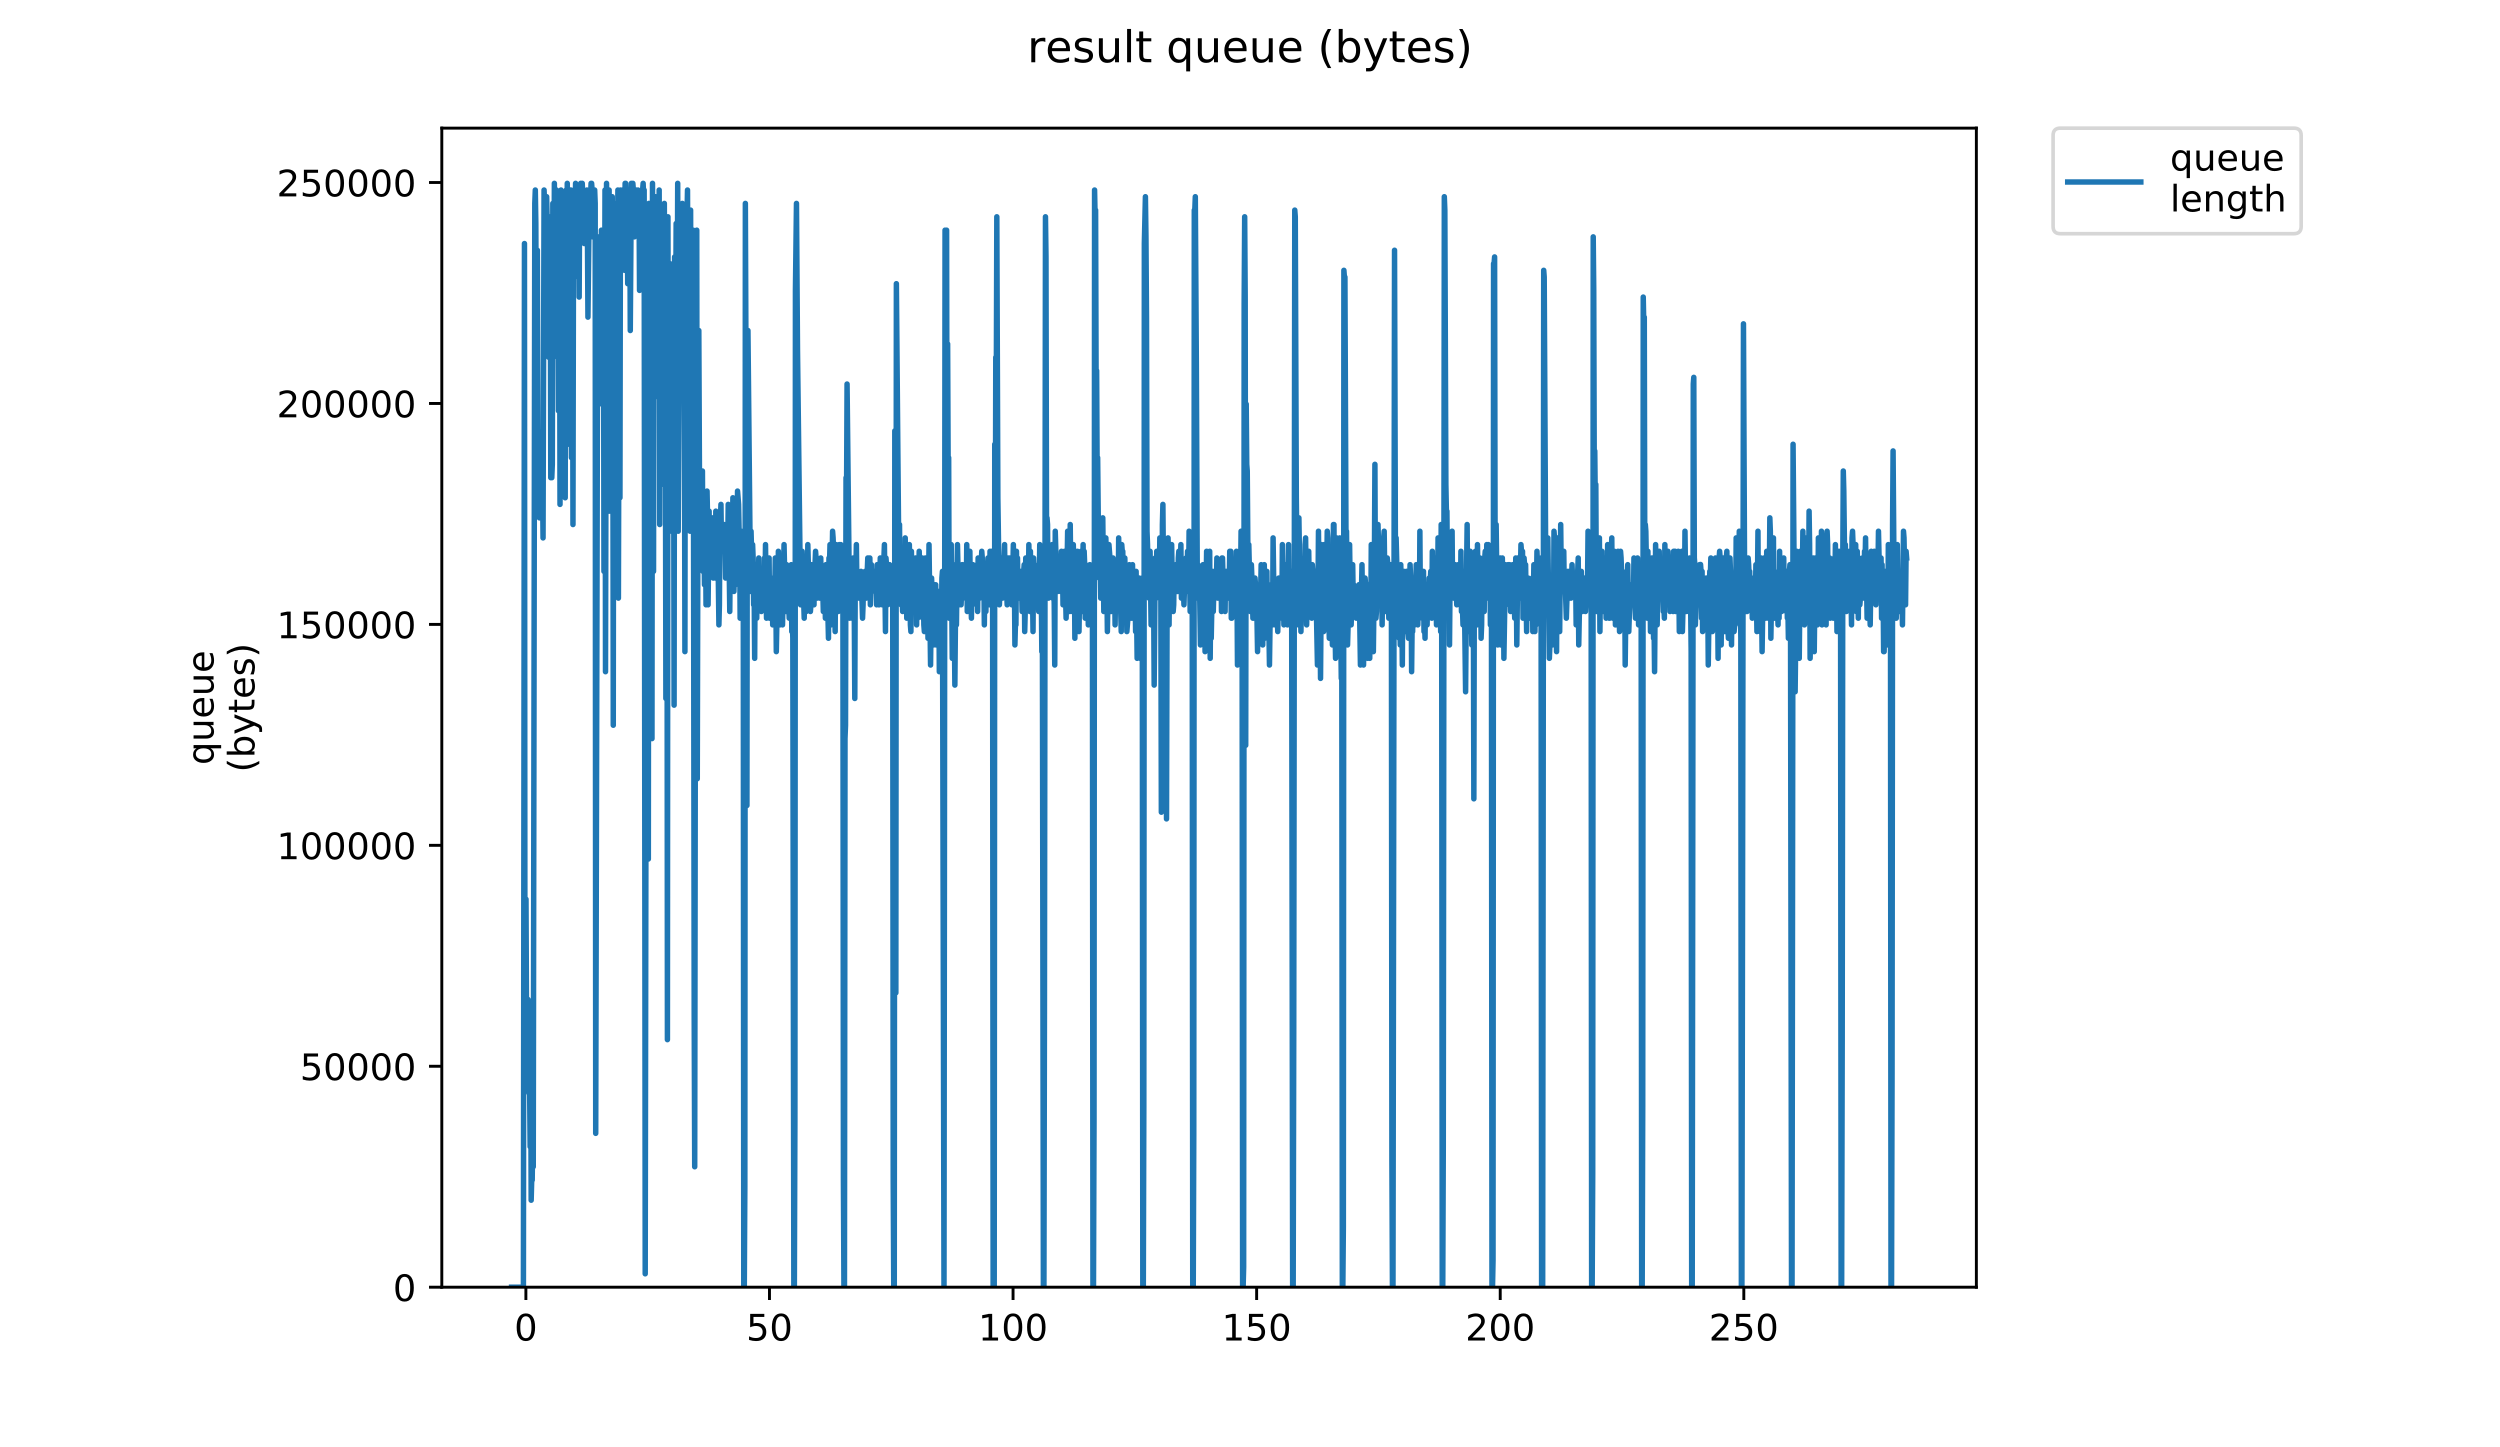 <?xml version="1.0" encoding="utf-8" standalone="no"?>
<!DOCTYPE svg PUBLIC "-//W3C//DTD SVG 1.1//EN"
  "http://www.w3.org/Graphics/SVG/1.1/DTD/svg11.dtd">
<!-- Created with matplotlib (https://matplotlib.org/) -->
<svg height="396pt" version="1.1" viewBox="0 0 684 396" width="684pt" xmlns="http://www.w3.org/2000/svg" xmlns:xlink="http://www.w3.org/1999/xlink">
 <defs>
  <style type="text/css">
*{stroke-linecap:butt;stroke-linejoin:round;}
  </style>
 </defs>
 <g id="figure_1">
  <g id="patch_1">
   <path d="M 0 396 
L 684 396 
L 684 0 
L 0 0 
z
" style="fill:#ffffff;"/>
  </g>
  <g id="axes_1">
   <g id="patch_2">
    <path d="M 120.879 352.174 
L 540.734 352.174 
L 540.734 35.062 
L 120.879 35.062 
z
" style="fill:#ffffff;"/>
   </g>
   <g id="matplotlib.axis_1">
    <g id="xtick_1">
     <g id="line2d_1">
      <defs>
       <path d="M 0 0 
L 0 3.5 
" id="m44573cfaf6" style="stroke:#000000;stroke-width:0.8;"/>
      </defs>
      <g>
       <use style="stroke:#000000;stroke-width:0.8;" x="143.882" xlink:href="#m44573cfaf6" y="352.174"/>
      </g>
     </g>
     <g id="text_1">
      <!-- 0 -->
      <defs>
       <path d="M 31.781 66.406 
Q 24.172 66.406 20.328 58.906 
Q 16.5 51.422 16.5 36.375 
Q 16.5 21.391 20.328 13.891 
Q 24.172 6.391 31.781 6.391 
Q 39.453 6.391 43.281 13.891 
Q 47.125 21.391 47.125 36.375 
Q 47.125 51.422 43.281 58.906 
Q 39.453 66.406 31.781 66.406 
z
M 31.781 74.219 
Q 44.047 74.219 50.516 64.516 
Q 56.984 54.828 56.984 36.375 
Q 56.984 17.969 50.516 8.266 
Q 44.047 -1.422 31.781 -1.422 
Q 19.531 -1.422 13.062 8.266 
Q 6.594 17.969 6.594 36.375 
Q 6.594 54.828 13.062 64.516 
Q 19.531 74.219 31.781 74.219 
z
" id="DejaVuSans-48"/>
      </defs>
      <g transform="translate(140.701 366.773)scale(0.1 -0.1)">
       <use xlink:href="#DejaVuSans-48"/>
      </g>
     </g>
    </g>
    <g id="xtick_2">
     <g id="line2d_2">
      <g>
       <use style="stroke:#000000;stroke-width:0.8;" x="210.527" xlink:href="#m44573cfaf6" y="352.174"/>
      </g>
     </g>
     <g id="text_2">
      <!-- 50 -->
      <defs>
       <path d="M 10.797 72.906 
L 49.516 72.906 
L 49.516 64.594 
L 19.828 64.594 
L 19.828 46.734 
Q 21.969 47.469 24.109 47.828 
Q 26.266 48.188 28.422 48.188 
Q 40.625 48.188 47.75 41.5 
Q 54.891 34.812 54.891 23.391 
Q 54.891 11.625 47.562 5.094 
Q 40.234 -1.422 26.906 -1.422 
Q 22.312 -1.422 17.547 -0.641 
Q 12.797 0.141 7.719 1.703 
L 7.719 11.625 
Q 12.109 9.234 16.797 8.062 
Q 21.484 6.891 26.703 6.891 
Q 35.156 6.891 40.078 11.328 
Q 45.016 15.766 45.016 23.391 
Q 45.016 31 40.078 35.438 
Q 35.156 39.891 26.703 39.891 
Q 22.75 39.891 18.812 39.016 
Q 14.891 38.141 10.797 36.281 
z
" id="DejaVuSans-53"/>
      </defs>
      <g transform="translate(204.165 366.773)scale(0.1 -0.1)">
       <use xlink:href="#DejaVuSans-53"/>
       <use x="63.623" xlink:href="#DejaVuSans-48"/>
      </g>
     </g>
    </g>
    <g id="xtick_3">
     <g id="line2d_3">
      <g>
       <use style="stroke:#000000;stroke-width:0.8;" x="277.172" xlink:href="#m44573cfaf6" y="352.174"/>
      </g>
     </g>
     <g id="text_3">
      <!-- 100 -->
      <defs>
       <path d="M 12.406 8.297 
L 28.516 8.297 
L 28.516 63.922 
L 10.984 60.406 
L 10.984 69.391 
L 28.422 72.906 
L 38.281 72.906 
L 38.281 8.297 
L 54.391 8.297 
L 54.391 0 
L 12.406 0 
z
" id="DejaVuSans-49"/>
      </defs>
      <g transform="translate(267.629 366.773)scale(0.1 -0.1)">
       <use xlink:href="#DejaVuSans-49"/>
       <use x="63.623" xlink:href="#DejaVuSans-48"/>
       <use x="127.246" xlink:href="#DejaVuSans-48"/>
      </g>
     </g>
    </g>
    <g id="xtick_4">
     <g id="line2d_4">
      <g>
       <use style="stroke:#000000;stroke-width:0.8;" x="343.817" xlink:href="#m44573cfaf6" y="352.174"/>
      </g>
     </g>
     <g id="text_4">
      <!-- 150 -->
      <g transform="translate(334.274 366.773)scale(0.1 -0.1)">
       <use xlink:href="#DejaVuSans-49"/>
       <use x="63.623" xlink:href="#DejaVuSans-53"/>
       <use x="127.246" xlink:href="#DejaVuSans-48"/>
      </g>
     </g>
    </g>
    <g id="xtick_5">
     <g id="line2d_5">
      <g>
       <use style="stroke:#000000;stroke-width:0.8;" x="410.462" xlink:href="#m44573cfaf6" y="352.174"/>
      </g>
     </g>
     <g id="text_5">
      <!-- 200 -->
      <defs>
       <path d="M 19.188 8.297 
L 53.609 8.297 
L 53.609 0 
L 7.328 0 
L 7.328 8.297 
Q 12.938 14.109 22.625 23.891 
Q 32.328 33.688 34.812 36.531 
Q 39.547 41.844 41.422 45.531 
Q 43.312 49.219 43.312 52.781 
Q 43.312 58.594 39.234 62.25 
Q 35.156 65.922 28.609 65.922 
Q 23.969 65.922 18.812 64.312 
Q 13.672 62.703 7.812 59.422 
L 7.812 69.391 
Q 13.766 71.781 18.938 73 
Q 24.125 74.219 28.422 74.219 
Q 39.75 74.219 46.484 68.547 
Q 53.219 62.891 53.219 53.422 
Q 53.219 48.922 51.531 44.891 
Q 49.859 40.875 45.406 35.406 
Q 44.188 33.984 37.641 27.219 
Q 31.109 20.453 19.188 8.297 
z
" id="DejaVuSans-50"/>
      </defs>
      <g transform="translate(400.919 366.773)scale(0.1 -0.1)">
       <use xlink:href="#DejaVuSans-50"/>
       <use x="63.623" xlink:href="#DejaVuSans-48"/>
       <use x="127.246" xlink:href="#DejaVuSans-48"/>
      </g>
     </g>
    </g>
    <g id="xtick_6">
     <g id="line2d_6">
      <g>
       <use style="stroke:#000000;stroke-width:0.8;" x="477.107" xlink:href="#m44573cfaf6" y="352.174"/>
      </g>
     </g>
     <g id="text_6">
      <!-- 250 -->
      <g transform="translate(467.563 366.773)scale(0.1 -0.1)">
       <use xlink:href="#DejaVuSans-50"/>
       <use x="63.623" xlink:href="#DejaVuSans-53"/>
       <use x="127.246" xlink:href="#DejaVuSans-48"/>
      </g>
     </g>
    </g>
   </g>
   <g id="matplotlib.axis_2">
    <g id="ytick_1">
     <g id="line2d_7">
      <defs>
       <path d="M 0 0 
L -3.5 0 
" id="mb1c705dd31" style="stroke:#000000;stroke-width:0.8;"/>
      </defs>
      <g>
       <use style="stroke:#000000;stroke-width:0.8;" x="120.879" xlink:href="#mb1c705dd31" y="352.174"/>
      </g>
     </g>
     <g id="text_7">
      <!-- 0 -->
      <g transform="translate(107.516 355.973)scale(0.1 -0.1)">
       <use xlink:href="#DejaVuSans-48"/>
      </g>
     </g>
    </g>
    <g id="ytick_2">
     <g id="line2d_8">
      <g>
       <use style="stroke:#000000;stroke-width:0.8;" x="120.879" xlink:href="#mb1c705dd31" y="291.726"/>
      </g>
     </g>
     <g id="text_8">
      <!-- 50000 -->
      <g transform="translate(82.066 295.525)scale(0.1 -0.1)">
       <use xlink:href="#DejaVuSans-53"/>
       <use x="63.623" xlink:href="#DejaVuSans-48"/>
       <use x="127.246" xlink:href="#DejaVuSans-48"/>
       <use x="190.869" xlink:href="#DejaVuSans-48"/>
       <use x="254.492" xlink:href="#DejaVuSans-48"/>
      </g>
     </g>
    </g>
    <g id="ytick_3">
     <g id="line2d_9">
      <g>
       <use style="stroke:#000000;stroke-width:0.8;" x="120.879" xlink:href="#mb1c705dd31" y="231.278"/>
      </g>
     </g>
     <g id="text_9">
      <!-- 100000 -->
      <g transform="translate(75.704 235.077)scale(0.1 -0.1)">
       <use xlink:href="#DejaVuSans-49"/>
       <use x="63.623" xlink:href="#DejaVuSans-48"/>
       <use x="127.246" xlink:href="#DejaVuSans-48"/>
       <use x="190.869" xlink:href="#DejaVuSans-48"/>
       <use x="254.492" xlink:href="#DejaVuSans-48"/>
       <use x="318.115" xlink:href="#DejaVuSans-48"/>
      </g>
     </g>
    </g>
    <g id="ytick_4">
     <g id="line2d_10">
      <g>
       <use style="stroke:#000000;stroke-width:0.8;" x="120.879" xlink:href="#mb1c705dd31" y="170.83"/>
      </g>
     </g>
     <g id="text_10">
      <!-- 150000 -->
      <g transform="translate(75.704 174.629)scale(0.1 -0.1)">
       <use xlink:href="#DejaVuSans-49"/>
       <use x="63.623" xlink:href="#DejaVuSans-53"/>
       <use x="127.246" xlink:href="#DejaVuSans-48"/>
       <use x="190.869" xlink:href="#DejaVuSans-48"/>
       <use x="254.492" xlink:href="#DejaVuSans-48"/>
       <use x="318.115" xlink:href="#DejaVuSans-48"/>
      </g>
     </g>
    </g>
    <g id="ytick_5">
     <g id="line2d_11">
      <g>
       <use style="stroke:#000000;stroke-width:0.8;" x="120.879" xlink:href="#mb1c705dd31" y="110.382"/>
      </g>
     </g>
     <g id="text_11">
      <!-- 200000 -->
      <g transform="translate(75.704 114.181)scale(0.1 -0.1)">
       <use xlink:href="#DejaVuSans-50"/>
       <use x="63.623" xlink:href="#DejaVuSans-48"/>
       <use x="127.246" xlink:href="#DejaVuSans-48"/>
       <use x="190.869" xlink:href="#DejaVuSans-48"/>
       <use x="254.492" xlink:href="#DejaVuSans-48"/>
       <use x="318.115" xlink:href="#DejaVuSans-48"/>
      </g>
     </g>
    </g>
    <g id="ytick_6">
     <g id="line2d_12">
      <g>
       <use style="stroke:#000000;stroke-width:0.8;" x="120.879" xlink:href="#mb1c705dd31" y="49.933"/>
      </g>
     </g>
     <g id="text_12">
      <!-- 250000 -->
      <g transform="translate(75.704 53.733)scale(0.1 -0.1)">
       <use xlink:href="#DejaVuSans-50"/>
       <use x="63.623" xlink:href="#DejaVuSans-53"/>
       <use x="127.246" xlink:href="#DejaVuSans-48"/>
       <use x="190.869" xlink:href="#DejaVuSans-48"/>
       <use x="254.492" xlink:href="#DejaVuSans-48"/>
       <use x="318.115" xlink:href="#DejaVuSans-48"/>
      </g>
     </g>
    </g>
    <g id="text_13">
     <!-- queue -->
     <defs>
      <path d="M 14.797 27.297 
Q 14.797 17.391 18.875 11.75 
Q 22.953 6.109 30.078 6.109 
Q 37.203 6.109 41.297 11.75 
Q 45.406 17.391 45.406 27.297 
Q 45.406 37.203 41.297 42.844 
Q 37.203 48.484 30.078 48.484 
Q 22.953 48.484 18.875 42.844 
Q 14.797 37.203 14.797 27.297 
z
M 45.406 8.203 
Q 42.578 3.328 38.25 0.953 
Q 33.938 -1.422 27.875 -1.422 
Q 17.969 -1.422 11.734 6.484 
Q 5.516 14.406 5.516 27.297 
Q 5.516 40.188 11.734 48.094 
Q 17.969 56 27.875 56 
Q 33.938 56 38.25 53.625 
Q 42.578 51.266 45.406 46.391 
L 45.406 54.688 
L 54.391 54.688 
L 54.391 -20.797 
L 45.406 -20.797 
z
" id="DejaVuSans-113"/>
      <path d="M 8.5 21.578 
L 8.5 54.688 
L 17.484 54.688 
L 17.484 21.922 
Q 17.484 14.156 20.5 10.266 
Q 23.531 6.391 29.594 6.391 
Q 36.859 6.391 41.078 11.031 
Q 45.312 15.672 45.312 23.688 
L 45.312 54.688 
L 54.297 54.688 
L 54.297 0 
L 45.312 0 
L 45.312 8.406 
Q 42.047 3.422 37.719 1 
Q 33.406 -1.422 27.688 -1.422 
Q 18.266 -1.422 13.375 4.438 
Q 8.5 10.297 8.5 21.578 
z
M 31.109 56 
z
" id="DejaVuSans-117"/>
      <path d="M 56.203 29.594 
L 56.203 25.203 
L 14.891 25.203 
Q 15.484 15.922 20.484 11.062 
Q 25.484 6.203 34.422 6.203 
Q 39.594 6.203 44.453 7.469 
Q 49.312 8.734 54.109 11.281 
L 54.109 2.781 
Q 49.266 0.734 44.188 -0.344 
Q 39.109 -1.422 33.891 -1.422 
Q 20.797 -1.422 13.156 6.188 
Q 5.516 13.812 5.516 26.812 
Q 5.516 40.234 12.766 48.109 
Q 20.016 56 32.328 56 
Q 43.359 56 49.781 48.891 
Q 56.203 41.797 56.203 29.594 
z
M 47.219 32.234 
Q 47.125 39.594 43.094 43.984 
Q 39.062 48.391 32.422 48.391 
Q 24.906 48.391 20.391 44.141 
Q 15.875 39.891 15.188 32.172 
z
" id="DejaVuSans-101"/>
     </defs>
     <g transform="translate(58.426 209.283)rotate(-90)scale(0.1 -0.1)">
      <use xlink:href="#DejaVuSans-113"/>
      <use x="63.477" xlink:href="#DejaVuSans-117"/>
      <use x="126.855" xlink:href="#DejaVuSans-101"/>
      <use x="188.379" xlink:href="#DejaVuSans-117"/>
      <use x="251.758" xlink:href="#DejaVuSans-101"/>
     </g>
     <!-- (bytes) -->
     <defs>
      <path d="M 31 75.875 
Q 24.469 64.656 21.281 53.656 
Q 18.109 42.672 18.109 31.391 
Q 18.109 20.125 21.312 9.062 
Q 24.516 -2 31 -13.188 
L 23.188 -13.188 
Q 15.875 -1.703 12.234 9.375 
Q 8.594 20.453 8.594 31.391 
Q 8.594 42.281 12.203 53.312 
Q 15.828 64.359 23.188 75.875 
z
" id="DejaVuSans-40"/>
      <path d="M 48.688 27.297 
Q 48.688 37.203 44.609 42.844 
Q 40.531 48.484 33.406 48.484 
Q 26.266 48.484 22.188 42.844 
Q 18.109 37.203 18.109 27.297 
Q 18.109 17.391 22.188 11.75 
Q 26.266 6.109 33.406 6.109 
Q 40.531 6.109 44.609 11.75 
Q 48.688 17.391 48.688 27.297 
z
M 18.109 46.391 
Q 20.953 51.266 25.266 53.625 
Q 29.594 56 35.594 56 
Q 45.562 56 51.781 48.094 
Q 58.016 40.188 58.016 27.297 
Q 58.016 14.406 51.781 6.484 
Q 45.562 -1.422 35.594 -1.422 
Q 29.594 -1.422 25.266 0.953 
Q 20.953 3.328 18.109 8.203 
L 18.109 0 
L 9.078 0 
L 9.078 75.984 
L 18.109 75.984 
z
" id="DejaVuSans-98"/>
      <path d="M 32.172 -5.078 
Q 28.375 -14.844 24.75 -17.812 
Q 21.141 -20.797 15.094 -20.797 
L 7.906 -20.797 
L 7.906 -13.281 
L 13.188 -13.281 
Q 16.891 -13.281 18.938 -11.516 
Q 21 -9.766 23.484 -3.219 
L 25.094 0.875 
L 2.984 54.688 
L 12.5 54.688 
L 29.594 11.922 
L 46.688 54.688 
L 56.203 54.688 
z
" id="DejaVuSans-121"/>
      <path d="M 18.312 70.219 
L 18.312 54.688 
L 36.812 54.688 
L 36.812 47.703 
L 18.312 47.703 
L 18.312 18.016 
Q 18.312 11.328 20.141 9.422 
Q 21.969 7.516 27.594 7.516 
L 36.812 7.516 
L 36.812 0 
L 27.594 0 
Q 17.188 0 13.234 3.875 
Q 9.281 7.766 9.281 18.016 
L 9.281 47.703 
L 2.688 47.703 
L 2.688 54.688 
L 9.281 54.688 
L 9.281 70.219 
z
" id="DejaVuSans-116"/>
      <path d="M 44.281 53.078 
L 44.281 44.578 
Q 40.484 46.531 36.375 47.5 
Q 32.281 48.484 27.875 48.484 
Q 21.188 48.484 17.844 46.438 
Q 14.5 44.391 14.5 40.281 
Q 14.5 37.156 16.891 35.375 
Q 19.281 33.594 26.516 31.984 
L 29.594 31.297 
Q 39.156 29.25 43.188 25.516 
Q 47.219 21.781 47.219 15.094 
Q 47.219 7.469 41.188 3.016 
Q 35.156 -1.422 24.609 -1.422 
Q 20.219 -1.422 15.453 -0.562 
Q 10.688 0.297 5.422 2 
L 5.422 11.281 
Q 10.406 8.688 15.234 7.391 
Q 20.062 6.109 24.812 6.109 
Q 31.156 6.109 34.562 8.281 
Q 37.984 10.453 37.984 14.406 
Q 37.984 18.062 35.516 20.016 
Q 33.062 21.969 24.703 23.781 
L 21.578 24.516 
Q 13.234 26.266 9.516 29.906 
Q 5.812 33.547 5.812 39.891 
Q 5.812 47.609 11.281 51.797 
Q 16.75 56 26.812 56 
Q 31.781 56 36.172 55.266 
Q 40.578 54.547 44.281 53.078 
z
" id="DejaVuSans-115"/>
      <path d="M 8.016 75.875 
L 15.828 75.875 
Q 23.141 64.359 26.781 53.312 
Q 30.422 42.281 30.422 31.391 
Q 30.422 20.453 26.781 9.375 
Q 23.141 -1.703 15.828 -13.188 
L 8.016 -13.188 
Q 14.5 -2 17.703 9.062 
Q 20.906 20.125 20.906 31.391 
Q 20.906 42.672 17.703 53.656 
Q 14.5 64.656 8.016 75.875 
z
" id="DejaVuSans-41"/>
     </defs>
     <g transform="translate(69.624 211.295)rotate(-90)scale(0.1 -0.1)">
      <use xlink:href="#DejaVuSans-40"/>
      <use x="39.014" xlink:href="#DejaVuSans-98"/>
      <use x="102.49" xlink:href="#DejaVuSans-121"/>
      <use x="161.67" xlink:href="#DejaVuSans-116"/>
      <use x="200.879" xlink:href="#DejaVuSans-101"/>
      <use x="262.402" xlink:href="#DejaVuSans-115"/>
      <use x="314.502" xlink:href="#DejaVuSans-41"/>
     </g>
    </g>
   </g>
   <g id="line2d_13">
    <path clip-path="url(#pbf1f5e7c48)" d="M 139.963 352.174 
L 143.206 352.174 
L 143.491 66.636 
L 143.63 291.772 
L 143.911 246.013 
L 144.051 277.129 
L 144.331 280.79 
L 144.476 273.468 
L 144.759 299.093 
L 144.899 297.263 
L 145.047 313.736 
L 145.188 284.45 
L 145.33 328.379 
L 145.472 322.888 
L 145.612 322.888 
L 145.754 310.083 
L 145.898 319.228 
L 146.318 55.654 
L 146.459 51.993 
L 146.601 61.145 
L 146.743 101.413 
L 146.885 73.958 
L 147.024 68.467 
L 147.166 121.547 
L 147.307 117.887 
L 147.589 141.682 
L 147.731 141.682 
L 147.872 134.36 
L 148.014 139.851 
L 148.154 139.851 
L 148.293 128.869 
L 148.437 132.53 
L 148.577 147.173 
L 148.857 51.993 
L 148.998 55.654 
L 149.138 86.77 
L 149.419 59.315 
L 149.559 53.821 
L 149.985 73.958 
L 150.128 97.753 
L 150.269 59.315 
L 150.409 94.092 
L 150.55 59.315 
L 150.69 130.699 
L 150.83 73.958 
L 150.97 130.699 
L 151.113 127.039 
L 151.255 55.654 
L 151.395 97.753 
L 151.535 86.642 
L 151.675 50.163 
L 151.955 94.092 
L 152.095 51.993 
L 152.236 51.993 
L 152.518 68.467 
L 152.658 66.636 
L 152.798 112.396 
L 152.938 66.636 
L 153.078 57.485 
L 153.218 138.004 
L 153.358 62.976 
L 153.498 51.993 
L 153.639 99.583 
L 153.783 59.315 
L 153.93 64.806 
L 154.215 95.913 
L 154.355 55.654 
L 154.496 64.806 
L 154.637 136.19 
L 154.778 53.821 
L 154.918 51.993 
L 155.06 84.94 
L 155.204 50.163 
L 155.348 121.547 
L 155.492 84.94 
L 155.633 81.279 
L 156.058 51.993 
L 156.198 51.993 
L 156.339 125.208 
L 156.481 53.821 
L 156.622 59.315 
L 156.763 143.512 
L 156.906 66.636 
L 157.049 51.993 
L 157.192 75.788 
L 157.334 68.467 
L 157.475 50.163 
L 157.615 53.821 
L 157.759 53.821 
L 157.899 51.993 
L 158.039 59.315 
L 158.319 51.993 
L 158.459 81.279 
L 158.599 51.993 
L 158.739 59.315 
L 158.879 50.163 
L 159.019 50.163 
L 159.161 53.821 
L 159.303 50.163 
L 159.443 53.821 
L 159.583 51.993 
L 159.723 64.806 
L 159.863 66.636 
L 160.004 55.654 
L 160.143 53.821 
L 160.284 53.821 
L 160.427 55.654 
L 160.572 51.993 
L 160.716 62.976 
L 160.86 86.77 
L 161.147 61.145 
L 161.433 53.821 
L 161.576 53.821 
L 161.721 50.163 
L 161.863 50.163 
L 162.003 51.993 
L 162.143 64.806 
L 162.284 55.654 
L 162.424 57.485 
L 162.564 51.993 
L 162.704 51.993 
L 162.845 55.654 
L 162.985 310.083 
L 163.561 64.806 
L 163.701 73.958 
L 163.842 73.958 
L 163.983 64.806 
L 164.123 88.601 
L 164.264 77.619 
L 164.405 83.11 
L 164.545 62.976 
L 164.685 110.565 
L 164.965 62.976 
L 165.105 68.467 
L 165.245 156.325 
L 165.525 51.993 
L 165.665 183.78 
L 165.949 50.163 
L 166.091 99.583 
L 166.232 101.413 
L 166.373 61.145 
L 166.513 139.851 
L 166.655 51.993 
L 166.796 139.851 
L 166.939 108.735 
L 167.083 114.226 
L 167.225 64.806 
L 167.367 105.074 
L 167.508 53.821 
L 167.648 77.619 
L 167.789 198.423 
L 167.929 55.654 
L 168.069 125.208 
L 168.21 68.467 
L 168.351 83.11 
L 168.492 57.485 
L 168.633 70.297 
L 168.773 121.547 
L 169.054 51.993 
L 169.195 163.646 
L 169.476 55.654 
L 169.617 136.19 
L 169.757 51.993 
L 169.897 55.654 
L 170.038 53.821 
L 170.178 62.976 
L 170.319 51.993 
L 170.459 70.297 
L 170.601 55.654 
L 170.887 73.958 
L 171.032 50.163 
L 171.177 50.163 
L 171.598 62.976 
L 171.742 77.619 
L 171.883 53.821 
L 172.023 57.485 
L 172.303 51.993 
L 172.444 90.431 
L 172.725 50.163 
L 172.865 55.654 
L 173.006 53.821 
L 173.147 50.163 
L 173.287 51.993 
L 173.568 64.806 
L 173.709 53.821 
L 173.851 57.485 
L 173.993 55.654 
L 174.134 51.993 
L 174.276 62.976 
L 174.416 53.821 
L 174.557 51.993 
L 174.697 55.654 
L 174.838 55.654 
L 174.978 79.449 
L 175.119 53.821 
L 175.399 59.315 
L 175.539 70.297 
L 175.679 53.821 
L 175.961 50.163 
L 176.101 53.821 
L 176.242 51.993 
L 176.53 348.513 
L 176.963 79.449 
L 177.104 88.601 
L 177.244 116.056 
L 177.385 235.03 
L 177.525 55.654 
L 177.666 59.315 
L 177.808 77.619 
L 177.948 191.102 
L 178.089 55.654 
L 178.235 72.127 
L 178.381 202.084 
L 178.522 50.163 
L 178.803 156.325 
L 178.944 57.485 
L 179.086 108.735 
L 179.227 95.913 
L 179.368 53.821 
L 179.508 57.485 
L 179.79 84.94 
L 179.93 55.654 
L 180.07 94.092 
L 180.21 88.601 
L 180.351 51.993 
L 180.493 143.512 
L 180.634 70.297 
L 180.773 84.94 
L 180.914 83.11 
L 181.054 132.53 
L 181.195 66.636 
L 181.478 112.396 
L 181.762 55.654 
L 181.902 103.244 
L 182.042 105.074 
L 182.182 191.102 
L 182.463 86.77 
L 182.604 284.45 
L 182.744 59.315 
L 182.884 127.039 
L 183.024 105.074 
L 183.165 112.396 
L 183.305 72.127 
L 183.445 106.905 
L 183.585 106.905 
L 183.729 145.342 
L 183.87 97.753 
L 184.011 134.36 
L 184.152 81.279 
L 184.292 103.244 
L 184.433 192.932 
L 184.574 70.297 
L 184.716 119.717 
L 184.996 61.145 
L 185.137 128.869 
L 185.418 50.163 
L 185.559 145.342 
L 185.981 72.127 
L 186.122 108.735 
L 186.263 61.145 
L 186.404 83.11 
L 186.545 84.94 
L 186.686 55.654 
L 186.827 57.485 
L 186.967 62.976 
L 187.11 73.958 
L 187.251 105.074 
L 187.391 178.289 
L 187.532 57.485 
L 187.678 117.887 
L 187.82 114.226 
L 187.961 59.315 
L 188.102 51.993 
L 188.243 92.262 
L 188.385 73.958 
L 188.525 101.413 
L 188.665 70.297 
L 188.806 145.342 
L 188.947 57.485 
L 189.087 119.717 
L 189.368 70.297 
L 189.509 68.467 
L 189.65 62.976 
L 189.931 277.129 
L 190.071 319.228 
L 190.351 119.717 
L 190.492 134.36 
L 190.632 62.976 
L 190.772 213.066 
L 191.055 95.913 
L 191.195 90.431 
L 191.48 154.494 
L 191.623 138.004 
L 191.903 150.833 
L 192.043 132.53 
L 192.184 128.869 
L 192.325 156.325 
L 192.466 154.494 
L 192.606 145.342 
L 192.746 159.985 
L 192.887 136.19 
L 193.027 143.512 
L 193.168 165.476 
L 193.307 138.004 
L 193.448 134.36 
L 193.589 141.682 
L 193.73 165.476 
L 194.012 139.851 
L 194.153 154.494 
L 194.434 150.833 
L 194.575 145.342 
L 194.716 147.173 
L 194.857 141.682 
L 194.998 156.325 
L 195.139 158.155 
L 195.42 145.342 
L 195.562 149.003 
L 195.704 158.155 
L 195.846 139.851 
L 195.988 145.342 
L 196.269 141.682 
L 196.411 149.003 
L 196.692 170.968 
L 196.831 165.476 
L 196.971 143.512 
L 197.112 141.682 
L 197.253 138.004 
L 197.394 149.003 
L 197.536 150.833 
L 197.678 149.003 
L 197.819 145.342 
L 197.96 150.833 
L 198.102 143.512 
L 198.243 150.833 
L 198.384 149.003 
L 198.529 158.155 
L 198.813 149.003 
L 198.955 143.512 
L 199.098 150.833 
L 199.239 138.004 
L 199.38 154.494 
L 199.521 156.325 
L 199.664 167.307 
L 199.807 150.833 
L 200.095 141.682 
L 200.235 161.816 
L 200.517 136.19 
L 200.801 161.816 
L 201.084 147.173 
L 201.224 159.985 
L 201.365 147.173 
L 201.506 145.342 
L 201.647 152.664 
L 201.79 134.36 
L 202.075 138.004 
L 202.216 145.342 
L 202.358 145.342 
L 202.5 169.137 
L 202.781 145.342 
L 202.924 149.003 
L 203.066 158.155 
L 203.208 147.173 
L 203.351 145.342 
L 203.492 352.174 
L 203.639 352.174 
L 203.788 324.719 
L 203.929 55.654 
L 204.072 92.262 
L 204.358 220.387 
L 204.499 90.431 
L 204.639 90.431 
L 205.345 161.816 
L 205.487 145.342 
L 205.772 156.325 
L 205.914 149.003 
L 206.054 152.664 
L 206.196 165.476 
L 206.336 161.816 
L 206.477 180.119 
L 206.619 154.494 
L 206.761 154.494 
L 207.042 169.137 
L 207.184 158.155 
L 207.324 159.985 
L 207.464 158.155 
L 207.604 152.664 
L 207.744 163.646 
L 207.885 158.155 
L 208.025 159.985 
L 208.165 156.325 
L 208.306 167.307 
L 208.59 156.325 
L 208.737 158.155 
L 209.019 165.476 
L 209.159 152.664 
L 209.299 161.816 
L 209.44 149.003 
L 209.721 169.137 
L 210.001 161.816 
L 210.141 159.985 
L 210.423 152.664 
L 210.563 169.137 
L 210.705 159.985 
L 210.846 161.816 
L 210.987 158.155 
L 211.128 161.604 
L 211.269 159.985 
L 211.41 170.968 
L 211.552 169.137 
L 211.692 159.985 
L 211.833 159.985 
L 211.974 161.816 
L 212.115 152.664 
L 212.256 161.816 
L 212.397 178.289 
L 212.678 163.646 
L 212.819 167.307 
L 212.959 150.833 
L 213.242 169.137 
L 213.386 170.968 
L 213.527 161.816 
L 213.809 158.155 
L 213.95 161.816 
L 214.093 170.968 
L 214.515 149.003 
L 214.797 161.816 
L 214.937 161.816 
L 215.08 167.307 
L 215.222 154.494 
L 215.364 165.476 
L 215.505 156.325 
L 215.927 169.137 
L 216.068 163.646 
L 216.208 165.476 
L 216.348 165.476 
L 216.49 154.494 
L 216.631 172.798 
L 216.771 169.137 
L 216.912 174.628 
L 217.194 352.174 
L 217.336 352.174 
L 217.485 306.415 
L 217.63 79.449 
L 217.914 55.654 
L 218.196 95.913 
L 219.042 165.476 
L 219.185 165.476 
L 219.467 150.833 
L 220.03 169.137 
L 220.316 154.494 
L 220.457 158.155 
L 220.597 167.307 
L 220.738 159.985 
L 220.879 161.816 
L 221.02 149.003 
L 221.442 165.476 
L 221.583 156.325 
L 221.724 167.307 
L 221.865 165.476 
L 222.006 154.494 
L 222.288 163.646 
L 222.43 161.816 
L 222.711 165.476 
L 222.852 154.494 
L 222.993 154.494 
L 223.135 150.833 
L 223.278 152.664 
L 223.419 156.325 
L 223.564 163.646 
L 223.707 154.494 
L 223.847 159.985 
L 223.988 158.155 
L 224.274 163.646 
L 224.415 163.646 
L 224.556 152.664 
L 224.697 161.816 
L 224.838 163.646 
L 224.979 161.816 
L 225.12 161.816 
L 225.26 167.307 
L 225.401 156.325 
L 225.541 156.325 
L 225.682 159.985 
L 225.822 169.137 
L 225.963 154.494 
L 226.104 159.985 
L 226.244 156.325 
L 226.667 174.628 
L 226.807 152.664 
L 226.948 154.494 
L 227.089 149.003 
L 227.232 150.833 
L 227.372 170.968 
L 227.794 145.342 
L 227.935 147.173 
L 228.076 150.833 
L 228.502 172.798 
L 228.643 150.833 
L 228.783 149.003 
L 229.206 158.155 
L 229.348 167.307 
L 229.629 149.003 
L 229.771 163.646 
L 230.055 149.003 
L 230.197 158.155 
L 230.337 150.833 
L 230.618 159.985 
L 230.759 322.888 
L 230.9 352.174 
L 231.044 352.174 
L 231.191 202.084 
L 231.333 198.423 
L 231.473 130.699 
L 231.614 136.19 
L 231.755 105.074 
L 232.463 169.137 
L 232.603 161.816 
L 232.744 167.307 
L 232.885 154.494 
L 233.166 169.137 
L 233.447 152.664 
L 233.587 165.476 
L 233.729 167.307 
L 233.871 191.102 
L 234.012 152.664 
L 234.159 156.325 
L 234.304 149.003 
L 234.444 159.985 
L 234.725 156.325 
L 235.008 163.646 
L 235.151 161.816 
L 235.292 163.646 
L 235.573 156.325 
L 235.996 169.137 
L 236.136 165.476 
L 236.277 158.155 
L 236.418 158.155 
L 236.56 159.985 
L 236.703 156.325 
L 236.988 163.646 
L 237.422 152.664 
L 237.564 156.325 
L 237.705 152.664 
L 237.847 154.494 
L 237.989 152.664 
L 238.13 165.476 
L 238.278 156.325 
L 238.423 154.494 
L 238.565 161.816 
L 238.707 158.155 
L 238.852 158.155 
L 238.997 159.985 
L 239.14 156.325 
L 239.281 159.985 
L 239.421 159.985 
L 239.561 156.325 
L 239.844 165.476 
L 239.991 154.494 
L 240.138 163.646 
L 240.278 158.155 
L 240.419 165.476 
L 240.56 165.476 
L 240.843 152.664 
L 241.124 163.646 
L 241.268 163.646 
L 241.408 165.476 
L 241.694 152.664 
L 241.837 152.664 
L 241.977 149.003 
L 242.262 172.798 
L 242.403 152.664 
L 242.685 156.325 
L 242.827 165.476 
L 242.97 161.816 
L 243.112 163.646 
L 243.255 163.646 
L 243.396 154.494 
L 243.538 158.155 
L 243.821 158.155 
L 243.963 165.476 
L 244.243 158.155 
L 244.384 322.888 
L 244.528 352.174 
L 244.674 352.174 
L 244.816 117.887 
L 244.961 172.798 
L 245.103 271.638 
L 245.246 77.619 
L 245.535 110.565 
L 245.966 158.155 
L 246.107 143.512 
L 246.248 161.816 
L 246.39 161.816 
L 246.531 165.476 
L 246.814 161.816 
L 246.956 167.307 
L 247.098 158.155 
L 247.239 158.155 
L 247.526 165.476 
L 247.667 147.173 
L 247.807 158.155 
L 247.949 158.155 
L 248.091 169.137 
L 248.513 152.664 
L 248.656 159.985 
L 248.799 149.003 
L 249.083 170.968 
L 249.224 172.798 
L 249.364 150.833 
L 249.506 161.816 
L 249.647 161.816 
L 249.792 152.664 
L 249.933 158.155 
L 250.075 158.155 
L 250.217 167.307 
L 250.499 152.664 
L 250.642 158.155 
L 250.785 170.968 
L 250.927 154.494 
L 251.069 169.137 
L 251.493 150.833 
L 251.635 156.325 
L 251.776 156.325 
L 251.915 154.494 
L 252.056 154.494 
L 252.198 159.985 
L 252.338 152.664 
L 252.481 169.137 
L 252.621 159.985 
L 252.761 170.968 
L 252.905 172.798 
L 253.045 167.307 
L 253.187 152.664 
L 253.327 156.325 
L 253.611 170.968 
L 253.755 161.816 
L 253.896 174.628 
L 254.178 149.003 
L 254.599 181.95 
L 254.879 158.155 
L 255.161 165.476 
L 255.444 176.459 
L 255.584 174.628 
L 255.725 159.985 
L 255.867 170.968 
L 256.008 159.985 
L 256.151 176.459 
L 256.291 176.459 
L 256.437 165.476 
L 256.578 167.307 
L 256.718 161.816 
L 256.86 161.816 
L 257.001 183.78 
L 257.141 169.137 
L 257.281 170.968 
L 257.422 167.307 
L 257.563 172.798 
L 257.706 158.155 
L 257.849 156.325 
L 258.277 352.174 
L 258.565 62.976 
L 258.705 77.619 
L 258.987 62.976 
L 259.128 156.325 
L 259.269 94.092 
L 259.41 127.039 
L 259.553 125.208 
L 259.693 169.137 
L 259.834 167.307 
L 260.255 149.003 
L 260.54 180.119 
L 260.823 154.494 
L 260.964 156.325 
L 261.249 187.441 
L 261.536 156.325 
L 261.678 170.968 
L 261.961 149.003 
L 262.243 161.816 
L 262.384 165.476 
L 262.526 159.985 
L 262.667 161.816 
L 262.809 156.325 
L 262.95 165.476 
L 263.091 161.816 
L 263.233 154.494 
L 263.374 154.494 
L 263.516 163.646 
L 263.657 161.816 
L 263.94 161.816 
L 264.081 154.494 
L 264.362 163.646 
L 264.503 149.003 
L 264.645 167.307 
L 264.789 163.646 
L 264.93 156.325 
L 265.073 158.155 
L 265.214 165.476 
L 265.355 150.833 
L 265.496 163.646 
L 265.637 163.646 
L 265.778 169.137 
L 265.918 158.155 
L 266.059 163.646 
L 266.2 154.494 
L 266.341 161.816 
L 266.484 156.325 
L 266.625 161.816 
L 266.767 161.816 
L 266.909 163.646 
L 267.052 159.985 
L 267.192 165.476 
L 267.333 154.494 
L 267.475 167.307 
L 267.616 152.664 
L 267.759 158.155 
L 267.9 156.325 
L 268.041 163.646 
L 268.608 150.833 
L 268.75 152.664 
L 269.032 163.646 
L 269.173 156.325 
L 269.314 170.968 
L 269.457 158.155 
L 269.6 156.325 
L 269.741 167.307 
L 269.882 156.325 
L 270.024 159.985 
L 270.305 152.664 
L 270.732 165.476 
L 270.872 150.833 
L 271.154 159.985 
L 271.295 150.833 
L 271.437 165.476 
L 271.578 163.646 
L 271.722 352.174 
L 272.018 352.174 
L 272.161 121.547 
L 272.302 165.476 
L 272.443 97.753 
L 272.586 106.905 
L 272.727 59.315 
L 273.012 136.19 
L 273.436 165.476 
L 273.577 161.816 
L 273.72 152.664 
L 273.863 159.985 
L 274.007 152.664 
L 274.149 161.816 
L 274.29 163.646 
L 274.431 156.325 
L 274.573 158.155 
L 274.855 149.003 
L 274.996 161.816 
L 275.138 159.985 
L 275.279 163.646 
L 275.419 161.816 
L 275.56 165.476 
L 275.701 152.664 
L 275.842 152.664 
L 275.983 158.155 
L 276.124 158.155 
L 276.265 152.664 
L 276.41 154.494 
L 276.55 152.664 
L 276.691 154.494 
L 276.832 165.476 
L 276.973 161.816 
L 277.254 149.003 
L 277.395 159.985 
L 277.536 158.155 
L 277.676 176.459 
L 277.817 170.968 
L 277.958 170.968 
L 278.099 150.833 
L 278.239 159.985 
L 278.379 152.664 
L 278.52 161.816 
L 278.661 163.646 
L 278.802 163.646 
L 278.943 158.155 
L 279.084 158.155 
L 279.224 156.325 
L 279.366 159.985 
L 279.507 159.985 
L 279.648 167.307 
L 279.793 165.476 
L 279.935 156.325 
L 280.076 156.325 
L 280.217 154.494 
L 280.359 172.798 
L 280.501 167.307 
L 280.644 152.664 
L 280.785 154.494 
L 280.926 159.985 
L 281.209 159.985 
L 281.352 161.816 
L 281.493 149.003 
L 281.777 167.307 
L 281.923 150.833 
L 282.064 163.646 
L 282.206 156.325 
L 282.347 161.816 
L 282.488 161.816 
L 282.634 172.798 
L 282.775 152.664 
L 282.916 156.325 
L 283.06 154.494 
L 283.201 163.646 
L 283.341 161.816 
L 283.483 165.476 
L 283.627 156.325 
L 283.768 165.476 
L 283.91 158.155 
L 284.192 167.307 
L 284.476 149.003 
L 284.898 161.816 
L 285.04 178.289 
L 285.182 159.985 
L 285.469 352.174 
L 285.617 352.174 
L 285.758 277.129 
L 286.039 59.315 
L 286.18 70.297 
L 286.32 141.682 
L 286.461 141.682 
L 286.602 143.512 
L 286.742 163.646 
L 286.883 163.646 
L 287.023 161.816 
L 287.165 150.833 
L 287.306 156.325 
L 287.446 150.833 
L 287.73 159.985 
L 287.873 149.003 
L 288.015 163.646 
L 288.155 152.664 
L 288.437 165.476 
L 288.577 181.95 
L 288.718 145.342 
L 289.14 159.985 
L 289.281 156.325 
L 289.421 161.816 
L 289.704 152.664 
L 289.845 158.155 
L 289.986 156.325 
L 290.128 161.816 
L 290.417 150.833 
L 290.558 158.155 
L 290.698 154.494 
L 290.839 165.476 
L 291.12 159.985 
L 291.261 150.833 
L 291.683 169.137 
L 291.823 163.646 
L 292.104 145.342 
L 292.388 163.646 
L 292.53 161.816 
L 292.671 167.307 
L 292.813 143.512 
L 292.954 156.325 
L 293.095 154.494 
L 293.376 167.307 
L 293.517 167.307 
L 293.657 149.003 
L 293.799 156.325 
L 293.939 152.664 
L 294.08 174.628 
L 294.221 163.646 
L 294.362 172.798 
L 294.643 156.325 
L 294.783 150.833 
L 294.923 154.494 
L 295.211 172.798 
L 295.496 154.494 
L 295.638 163.646 
L 295.779 150.833 
L 295.92 156.325 
L 296.06 167.307 
L 296.341 149.003 
L 296.485 163.646 
L 296.627 150.833 
L 296.769 154.494 
L 296.91 169.137 
L 297.05 154.494 
L 297.191 159.985 
L 297.331 158.155 
L 297.471 158.155 
L 297.612 156.325 
L 297.757 170.968 
L 297.899 169.137 
L 298.042 156.325 
L 298.184 154.494 
L 298.326 158.155 
L 298.466 165.476 
L 298.607 163.646 
L 298.747 165.476 
L 298.887 159.985 
L 299.029 352.174 
L 299.177 352.174 
L 299.326 306.415 
L 299.474 51.993 
L 299.614 59.315 
L 299.754 57.485 
L 299.894 105.074 
L 300.035 101.413 
L 300.175 128.869 
L 300.316 125.208 
L 300.598 152.664 
L 300.738 158.155 
L 300.878 154.494 
L 301.018 154.494 
L 301.159 163.646 
L 301.299 154.494 
L 301.439 159.985 
L 301.579 156.325 
L 301.719 141.682 
L 301.999 167.307 
L 302.139 156.325 
L 302.279 165.476 
L 302.419 161.816 
L 302.559 147.173 
L 302.839 159.985 
L 302.979 172.798 
L 303.261 154.494 
L 303.403 149.003 
L 303.683 152.664 
L 303.963 167.307 
L 304.103 165.476 
L 304.526 152.664 
L 304.666 159.985 
L 304.806 159.985 
L 304.946 158.155 
L 305.088 170.968 
L 305.228 161.816 
L 305.367 165.476 
L 305.507 156.325 
L 305.647 158.155 
L 305.788 156.325 
L 305.928 165.476 
L 306.068 147.173 
L 306.208 158.155 
L 306.348 156.325 
L 306.768 172.798 
L 306.908 149.003 
L 307.049 150.833 
L 307.189 150.833 
L 307.468 167.307 
L 307.748 152.664 
L 307.888 159.985 
L 308.028 159.985 
L 308.167 163.646 
L 308.307 172.798 
L 308.59 169.137 
L 308.73 165.476 
L 309.009 154.494 
L 309.29 165.476 
L 309.431 169.137 
L 309.571 161.816 
L 309.715 169.137 
L 309.856 154.494 
L 309.997 163.646 
L 310.139 165.476 
L 310.278 169.137 
L 310.561 161.816 
L 310.701 172.798 
L 310.841 156.325 
L 311.122 180.119 
L 311.263 163.646 
L 311.404 161.816 
L 311.544 169.137 
L 311.685 158.155 
L 311.966 180.119 
L 312.387 161.816 
L 312.528 158.155 
L 312.67 352.174 
L 312.81 352.174 
L 312.949 302.754 
L 313.09 66.636 
L 313.384 53.821 
L 313.532 64.806 
L 313.68 86.77 
L 313.821 145.342 
L 313.961 149.003 
L 314.1 159.985 
L 314.24 158.155 
L 314.38 163.646 
L 314.66 150.833 
L 314.941 170.968 
L 315.082 154.494 
L 315.362 159.985 
L 315.502 161.816 
L 315.641 165.476 
L 315.782 187.441 
L 316.063 152.664 
L 316.344 163.646 
L 316.485 150.833 
L 316.625 159.985 
L 316.765 161.816 
L 316.905 154.494 
L 317.045 156.325 
L 317.185 159.985 
L 317.325 147.173 
L 317.464 150.833 
L 317.604 161.816 
L 317.745 222.218 
L 318.028 143.512 
L 318.168 138.004 
L 318.45 172.798 
L 318.593 165.476 
L 318.735 169.137 
L 318.875 156.325 
L 319.016 156.325 
L 319.158 224.048 
L 319.298 170.968 
L 319.438 163.646 
L 319.578 147.173 
L 319.718 152.664 
L 319.858 170.968 
L 319.998 156.325 
L 320.138 158.155 
L 320.278 161.816 
L 320.562 149.003 
L 320.702 158.155 
L 320.842 154.494 
L 320.982 167.307 
L 321.123 165.476 
L 321.264 156.325 
L 321.404 159.985 
L 321.544 159.985 
L 321.684 154.494 
L 321.825 154.494 
L 321.965 161.816 
L 322.246 161.816 
L 322.387 152.664 
L 322.527 150.833 
L 322.808 158.155 
L 323.089 149.003 
L 323.23 163.646 
L 323.51 156.325 
L 323.651 158.155 
L 323.931 165.476 
L 324.212 156.325 
L 324.353 159.985 
L 324.494 152.664 
L 324.635 161.816 
L 324.775 158.155 
L 324.915 150.833 
L 325.196 159.985 
L 325.336 145.342 
L 325.626 167.307 
L 325.768 152.664 
L 325.909 154.494 
L 326.05 159.985 
L 326.191 154.494 
L 326.332 352.174 
L 326.473 352.174 
L 326.615 310.083 
L 326.756 57.485 
L 326.897 57.485 
L 327.038 53.821 
L 327.319 99.532 
L 327.599 163.646 
L 327.739 154.494 
L 327.88 161.816 
L 328.02 158.155 
L 328.16 158.155 
L 328.441 176.459 
L 328.582 167.307 
L 328.722 170.968 
L 328.863 169.137 
L 329.003 165.476 
L 329.144 154.494 
L 329.284 156.325 
L 329.424 163.646 
L 329.564 159.985 
L 329.705 178.289 
L 329.846 163.646 
L 329.987 161.816 
L 330.128 150.833 
L 330.268 176.459 
L 330.408 152.664 
L 330.549 174.628 
L 330.689 158.155 
L 330.829 158.155 
L 330.971 150.833 
L 331.111 180.119 
L 331.253 161.816 
L 331.393 174.628 
L 331.672 159.985 
L 331.812 156.325 
L 331.953 167.307 
L 332.093 161.816 
L 332.234 161.816 
L 332.375 158.155 
L 332.516 163.646 
L 332.656 159.985 
L 332.796 159.985 
L 332.936 152.664 
L 333.076 161.816 
L 333.216 163.646 
L 333.496 154.494 
L 333.636 163.646 
L 333.777 163.646 
L 333.917 161.816 
L 334.057 154.494 
L 334.197 167.307 
L 334.337 152.664 
L 334.477 152.664 
L 334.618 158.155 
L 334.758 158.155 
L 334.898 156.325 
L 335.039 158.155 
L 335.18 167.307 
L 335.326 156.325 
L 335.466 161.816 
L 335.61 156.325 
L 335.891 163.646 
L 336.032 163.646 
L 336.173 156.325 
L 336.314 159.985 
L 336.456 150.833 
L 336.597 156.325 
L 336.738 150.833 
L 336.879 169.137 
L 337.019 169.137 
L 337.16 156.325 
L 337.301 158.155 
L 337.442 156.325 
L 337.724 165.476 
L 337.865 161.816 
L 338.007 161.816 
L 338.29 150.833 
L 338.432 159.985 
L 338.573 181.95 
L 338.714 152.664 
L 338.855 154.494 
L 338.996 159.985 
L 339.137 150.833 
L 339.418 158.155 
L 339.558 145.342 
L 339.699 145.342 
L 339.84 163.646 
L 339.98 352.174 
L 340.12 352.174 
L 340.261 346.683 
L 340.402 83.11 
L 340.542 59.315 
L 340.683 81.279 
L 340.824 203.914 
L 340.965 110.565 
L 341.105 127.039 
L 341.245 128.869 
L 341.532 165.476 
L 341.672 149.003 
L 342.096 167.307 
L 342.377 154.494 
L 342.517 158.155 
L 342.798 169.137 
L 342.94 169.137 
L 343.224 165.476 
L 343.365 158.155 
L 343.505 159.985 
L 343.645 169.137 
L 343.787 161.816 
L 344.067 178.289 
L 344.207 161.816 
L 344.35 169.137 
L 344.49 165.476 
L 344.633 169.137 
L 344.913 161.816 
L 345.054 154.494 
L 345.341 174.628 
L 345.483 176.459 
L 345.623 158.155 
L 345.77 159.985 
L 345.91 154.494 
L 346.052 174.628 
L 346.193 163.646 
L 346.332 170.968 
L 346.615 156.325 
L 346.757 169.137 
L 346.899 163.646 
L 347.042 172.798 
L 347.183 172.798 
L 347.324 181.95 
L 347.609 161.816 
L 347.752 159.985 
L 347.897 169.137 
L 348.038 170.968 
L 348.178 170.968 
L 348.318 147.173 
L 348.602 167.307 
L 348.745 163.646 
L 348.886 170.968 
L 349.168 159.985 
L 349.594 172.798 
L 349.875 158.155 
L 350.016 158.155 
L 350.156 169.137 
L 350.296 159.985 
L 350.436 158.155 
L 350.716 169.137 
L 350.856 149.003 
L 350.996 159.985 
L 351.137 161.816 
L 351.278 170.968 
L 351.418 163.646 
L 351.558 163.646 
L 351.7 154.494 
L 351.841 154.494 
L 352.121 167.307 
L 352.261 170.968 
L 352.543 149.003 
L 352.684 163.646 
L 352.826 161.816 
L 352.966 169.137 
L 353.106 156.325 
L 353.387 156.325 
L 353.669 352.174 
L 353.815 352.174 
L 353.966 282.62 
L 354.247 57.485 
L 354.388 59.315 
L 354.671 136.19 
L 354.813 149.003 
L 354.953 147.173 
L 355.096 152.664 
L 355.237 170.968 
L 355.377 141.682 
L 355.657 159.985 
L 355.938 172.798 
L 356.221 154.443 
L 356.364 156.325 
L 356.507 154.494 
L 356.649 169.137 
L 356.79 152.664 
L 356.93 165.476 
L 357.071 149.003 
L 357.212 147.173 
L 357.495 170.968 
L 357.783 156.325 
L 357.924 154.494 
L 358.064 150.833 
L 358.204 159.985 
L 358.344 158.155 
L 358.485 161.816 
L 358.625 159.985 
L 358.905 169.137 
L 359.049 154.494 
L 359.19 156.325 
L 359.33 167.307 
L 359.471 163.646 
L 359.611 167.307 
L 359.751 158.155 
L 359.891 156.325 
L 360.031 159.985 
L 360.452 181.95 
L 360.733 145.342 
L 361.014 174.628 
L 361.154 169.137 
L 361.295 185.61 
L 361.582 149.003 
L 361.725 167.307 
L 361.865 170.968 
L 362.006 163.646 
L 362.147 172.798 
L 362.287 149.003 
L 362.427 149.003 
L 362.568 161.816 
L 362.709 159.985 
L 362.85 161.816 
L 362.991 156.325 
L 363.132 145.342 
L 363.273 147.173 
L 363.414 170.968 
L 363.557 169.137 
L 363.698 174.628 
L 364.12 152.664 
L 364.403 169.137 
L 364.547 176.459 
L 364.831 143.512 
L 364.974 143.512 
L 365.121 174.628 
L 365.263 170.968 
L 365.405 180.119 
L 365.549 152.664 
L 365.691 147.173 
L 365.983 167.307 
L 366.124 167.307 
L 366.266 165.476 
L 366.548 147.173 
L 366.689 176.459 
L 366.83 172.798 
L 366.971 185.61 
L 367.117 181.95 
L 367.26 352.174 
L 367.401 352.174 
L 367.542 335.701 
L 367.686 73.958 
L 367.827 75.788 
L 367.969 75.788 
L 368.26 147.173 
L 368.405 145.342 
L 368.687 176.459 
L 369.109 161.816 
L 369.25 149.003 
L 369.531 170.968 
L 369.673 170.968 
L 369.954 161.816 
L 370.095 154.494 
L 370.236 163.646 
L 370.377 159.985 
L 370.52 163.646 
L 370.662 161.816 
L 370.802 167.307 
L 370.943 167.307 
L 371.085 169.137 
L 371.226 161.816 
L 371.507 165.476 
L 371.648 163.646 
L 371.789 159.985 
L 371.93 163.646 
L 372.212 181.95 
L 372.496 161.816 
L 372.637 154.494 
L 372.778 165.476 
L 372.919 165.476 
L 373.062 181.95 
L 373.346 163.646 
L 373.487 158.155 
L 373.771 161.816 
L 373.911 165.476 
L 374.193 180.119 
L 374.474 159.985 
L 374.615 163.646 
L 374.756 180.119 
L 374.896 170.968 
L 375.04 170.968 
L 375.18 149.003 
L 375.321 158.155 
L 375.463 154.494 
L 375.604 154.494 
L 375.749 178.289 
L 376.031 154.494 
L 376.174 127.039 
L 376.314 161.816 
L 376.456 169.137 
L 376.597 167.307 
L 377.02 143.512 
L 377.161 149.003 
L 377.302 159.985 
L 377.443 161.816 
L 377.583 154.494 
L 377.864 163.646 
L 378.005 150.833 
L 378.146 170.968 
L 378.287 159.985 
L 378.429 163.646 
L 378.57 147.173 
L 378.711 145.342 
L 378.993 167.307 
L 379.274 156.325 
L 379.414 163.646 
L 379.555 152.664 
L 379.696 154.494 
L 379.979 169.137 
L 380.12 154.494 
L 380.402 161.816 
L 380.542 154.494 
L 380.683 154.494 
L 380.825 317.397 
L 380.971 352.174 
L 381.119 352.174 
L 381.544 68.467 
L 381.831 167.307 
L 381.977 147.173 
L 382.26 158.155 
L 382.403 154.494 
L 382.685 172.798 
L 382.827 174.628 
L 382.967 167.307 
L 383.11 176.459 
L 383.251 154.494 
L 383.393 163.646 
L 383.534 165.476 
L 383.676 181.95 
L 383.817 158.155 
L 383.958 159.985 
L 384.101 156.325 
L 384.242 163.646 
L 384.385 159.985 
L 384.526 170.968 
L 384.668 172.798 
L 384.809 156.325 
L 384.95 156.325 
L 385.091 159.985 
L 385.232 172.798 
L 385.373 174.628 
L 385.795 154.494 
L 386.076 161.816 
L 386.217 183.78 
L 386.358 170.968 
L 386.499 172.798 
L 386.64 159.985 
L 386.781 159.985 
L 387.062 170.968 
L 387.488 154.494 
L 387.629 159.985 
L 387.77 159.985 
L 387.911 170.968 
L 388.052 161.816 
L 388.193 163.646 
L 388.336 169.137 
L 388.478 145.342 
L 388.619 165.476 
L 388.759 163.646 
L 388.9 159.985 
L 389.182 169.137 
L 389.323 165.476 
L 389.464 156.325 
L 389.605 172.798 
L 389.747 169.137 
L 389.888 174.628 
L 390.03 163.646 
L 390.313 159.985 
L 390.456 170.968 
L 390.598 161.816 
L 390.741 161.816 
L 390.882 163.646 
L 391.026 158.155 
L 391.17 161.816 
L 391.456 156.325 
L 391.741 169.137 
L 391.883 150.833 
L 392.028 159.985 
L 392.17 161.816 
L 392.312 159.985 
L 392.597 152.664 
L 392.739 159.985 
L 392.881 158.155 
L 393.023 170.968 
L 393.167 169.137 
L 393.311 165.476 
L 393.452 147.173 
L 393.593 149.003 
L 393.738 161.816 
L 393.879 161.816 
L 394.022 163.646 
L 394.166 172.798 
L 394.308 143.512 
L 394.448 169.137 
L 394.593 352.174 
L 394.739 352.174 
L 394.882 313.736 
L 395.164 53.821 
L 395.306 57.485 
L 395.589 132.53 
L 395.731 139.851 
L 395.875 139.851 
L 396.016 158.155 
L 396.158 156.325 
L 396.3 163.646 
L 396.444 156.325 
L 396.586 176.459 
L 396.726 159.985 
L 396.868 161.816 
L 397.008 161.816 
L 397.293 145.342 
L 397.435 161.816 
L 397.579 159.985 
L 397.722 163.646 
L 397.862 158.155 
L 398.004 159.985 
L 398.145 154.494 
L 398.427 161.816 
L 398.57 165.476 
L 398.71 161.816 
L 398.852 163.646 
L 398.994 154.494 
L 399.423 165.476 
L 399.565 165.476 
L 399.708 150.833 
L 399.851 167.307 
L 399.992 161.816 
L 400.275 170.968 
L 400.559 156.325 
L 400.986 189.271 
L 401.27 154.494 
L 401.411 143.512 
L 401.552 165.476 
L 401.697 163.646 
L 401.837 172.798 
L 402.119 158.155 
L 402.26 150.833 
L 402.4 161.816 
L 402.541 163.646 
L 402.682 176.459 
L 402.823 158.155 
L 402.963 163.646 
L 403.105 161.816 
L 403.245 218.557 
L 403.386 156.325 
L 403.527 154.494 
L 403.672 150.833 
L 403.813 159.985 
L 403.953 154.494 
L 404.094 170.968 
L 404.234 149.003 
L 404.52 167.307 
L 404.947 152.664 
L 405.087 159.985 
L 405.229 174.628 
L 405.37 170.968 
L 405.511 156.325 
L 405.651 161.816 
L 405.792 158.155 
L 405.937 159.985 
L 406.078 167.307 
L 406.219 152.664 
L 406.36 150.833 
L 406.5 158.155 
L 406.641 158.155 
L 406.781 149.003 
L 407.066 163.646 
L 407.211 149.003 
L 407.492 163.646 
L 407.632 152.664 
L 407.773 170.968 
L 408.059 163.646 
L 408.204 352.174 
L 408.352 352.174 
L 408.493 344.853 
L 408.639 72.127 
L 408.781 72.127 
L 408.922 70.297 
L 409.063 156.325 
L 409.345 143.512 
L 409.769 176.459 
L 409.909 158.155 
L 410.05 163.646 
L 410.19 156.325 
L 410.332 156.325 
L 410.472 152.664 
L 410.617 176.459 
L 410.758 167.307 
L 410.898 174.628 
L 411.04 152.664 
L 411.182 161.816 
L 411.323 158.155 
L 411.464 180.119 
L 411.886 154.494 
L 412.026 165.476 
L 412.167 158.155 
L 412.307 158.155 
L 412.451 161.816 
L 412.596 154.494 
L 412.737 154.494 
L 412.877 161.816 
L 413.018 154.494 
L 413.298 167.307 
L 413.44 156.325 
L 413.58 163.646 
L 413.721 161.816 
L 413.863 154.494 
L 414.145 167.307 
L 414.285 165.476 
L 414.426 169.137 
L 414.569 165.476 
L 414.71 152.664 
L 414.852 158.155 
L 414.993 176.459 
L 415.276 152.664 
L 415.416 156.325 
L 415.699 152.664 
L 415.84 163.646 
L 416.135 149.003 
L 416.276 150.833 
L 416.56 150.833 
L 416.7 169.137 
L 416.98 152.664 
L 417.12 154.494 
L 417.401 154.494 
L 417.683 172.798 
L 417.824 159.985 
L 417.966 158.155 
L 418.106 158.155 
L 418.246 163.646 
L 418.387 163.646 
L 418.527 169.137 
L 418.668 163.646 
L 418.952 163.646 
L 419.095 167.307 
L 419.236 158.155 
L 419.377 172.798 
L 419.666 154.494 
L 419.807 154.494 
L 419.95 172.798 
L 420.091 161.816 
L 420.231 170.968 
L 420.513 150.833 
L 420.654 154.494 
L 420.794 161.816 
L 420.934 156.325 
L 421.075 167.307 
L 421.215 167.307 
L 421.355 156.325 
L 421.496 158.155 
L 421.637 152.664 
L 421.781 352.174 
L 422.074 352.174 
L 422.356 73.958 
L 422.496 75.788 
L 422.916 156.325 
L 423.057 158.155 
L 423.199 167.307 
L 423.34 161.816 
L 423.481 147.173 
L 423.906 180.119 
L 424.048 176.459 
L 424.189 176.459 
L 424.33 158.155 
L 424.47 159.985 
L 424.611 165.476 
L 424.753 176.459 
L 425.033 169.137 
L 425.173 145.342 
L 425.313 147.173 
L 425.875 178.289 
L 426.016 149.003 
L 426.16 147.173 
L 426.585 169.137 
L 426.725 172.798 
L 427.006 143.512 
L 427.146 156.325 
L 427.286 158.155 
L 427.426 158.155 
L 427.566 161.816 
L 427.706 161.816 
L 427.847 150.833 
L 427.988 161.816 
L 428.128 156.325 
L 428.551 169.137 
L 428.831 159.985 
L 428.971 156.325 
L 429.112 158.155 
L 429.255 163.646 
L 429.398 156.325 
L 429.538 163.646 
L 429.679 159.985 
L 429.823 163.646 
L 430.105 154.494 
L 430.386 161.816 
L 430.526 158.155 
L 430.668 159.985 
L 430.809 159.985 
L 430.952 161.816 
L 431.093 158.155 
L 431.235 170.968 
L 431.518 158.155 
L 431.659 156.325 
L 431.801 152.664 
L 431.944 176.459 
L 432.226 161.816 
L 432.367 161.816 
L 432.509 159.985 
L 432.65 156.325 
L 432.791 165.476 
L 432.932 167.307 
L 433.073 165.476 
L 433.213 165.476 
L 433.497 158.155 
L 433.779 167.307 
L 434.063 161.816 
L 434.205 163.646 
L 434.345 159.985 
L 434.486 145.342 
L 434.627 158.155 
L 434.767 156.325 
L 434.909 165.476 
L 435.05 165.476 
L 435.191 163.646 
L 435.331 149.003 
L 435.471 352.174 
L 435.617 352.174 
L 435.766 321.058 
L 435.906 64.806 
L 436.046 79.449 
L 436.187 128.869 
L 436.328 123.378 
L 436.471 138.004 
L 436.614 132.53 
L 436.756 161.816 
L 436.897 167.307 
L 437.037 152.664 
L 437.177 159.985 
L 437.317 150.833 
L 437.457 159.985 
L 437.597 147.173 
L 437.739 172.798 
L 437.879 158.155 
L 438.021 159.985 
L 438.304 150.833 
L 438.445 167.307 
L 438.727 158.155 
L 438.867 163.646 
L 439.009 152.664 
L 439.149 152.664 
L 439.434 169.137 
L 439.574 163.646 
L 439.714 163.646 
L 439.854 149.003 
L 440.136 156.325 
L 440.276 169.137 
L 440.417 169.137 
L 440.84 150.833 
L 440.985 147.173 
L 441.128 165.476 
L 441.271 169.137 
L 441.411 169.137 
L 441.551 163.646 
L 441.692 150.833 
L 441.835 152.664 
L 441.975 170.968 
L 442.117 170.968 
L 442.398 152.664 
L 442.538 158.155 
L 442.679 150.833 
L 442.819 169.137 
L 442.962 161.816 
L 443.103 172.798 
L 443.383 150.833 
L 443.524 152.664 
L 443.664 156.325 
L 443.804 163.646 
L 443.944 156.325 
L 444.085 170.968 
L 444.225 159.985 
L 444.368 161.816 
L 444.511 158.155 
L 444.651 181.95 
L 444.932 158.155 
L 445.072 158.155 
L 445.212 159.985 
L 445.354 154.494 
L 445.635 172.798 
L 446.058 159.985 
L 446.199 163.646 
L 446.34 163.646 
L 446.48 165.476 
L 446.621 163.646 
L 446.762 159.985 
L 446.902 165.476 
L 447.045 152.664 
L 447.186 163.646 
L 447.327 165.476 
L 447.468 169.137 
L 447.609 163.646 
L 447.75 165.476 
L 448.031 152.664 
L 448.313 170.968 
L 448.453 156.325 
L 448.594 154.494 
L 448.734 167.307 
L 448.874 156.325 
L 449.018 161.816 
L 449.158 352.174 
L 449.303 352.174 
L 449.449 302.754 
L 449.59 81.279 
L 449.737 88.601 
L 449.878 86.77 
L 450.018 156.325 
L 450.159 143.512 
L 450.3 145.342 
L 450.722 169.137 
L 450.862 150.833 
L 451.003 165.476 
L 451.143 156.325 
L 451.428 156.325 
L 451.569 172.798 
L 451.848 169.137 
L 451.988 152.664 
L 452.128 154.494 
L 452.269 152.664 
L 452.41 174.628 
L 452.55 170.968 
L 452.69 183.78 
L 452.972 149.003 
L 453.397 170.968 
L 453.679 156.325 
L 453.96 150.833 
L 454.102 159.985 
L 454.242 158.155 
L 454.382 159.985 
L 454.663 154.494 
L 454.803 154.494 
L 455.084 167.307 
L 455.224 165.476 
L 455.365 169.137 
L 455.505 149.003 
L 455.646 156.325 
L 455.786 152.664 
L 455.927 163.646 
L 456.067 156.325 
L 456.207 156.325 
L 456.351 150.833 
L 456.492 154.494 
L 456.632 163.646 
L 456.772 159.985 
L 456.912 167.307 
L 457.052 159.985 
L 457.192 159.985 
L 457.335 161.816 
L 457.478 152.664 
L 457.759 167.307 
L 457.9 150.833 
L 458.325 150.833 
L 458.466 167.307 
L 458.606 163.646 
L 458.746 154.494 
L 458.887 165.476 
L 459.034 163.646 
L 459.177 150.833 
L 459.317 158.155 
L 459.458 172.798 
L 459.598 163.646 
L 459.738 161.816 
L 459.878 154.494 
L 460.02 156.325 
L 460.16 150.833 
L 460.302 172.798 
L 460.444 167.307 
L 460.585 154.494 
L 460.867 163.646 
L 461.008 145.342 
L 461.29 167.307 
L 461.43 156.325 
L 461.57 163.646 
L 461.712 156.325 
L 461.853 158.155 
L 461.993 167.307 
L 462.133 167.307 
L 462.275 152.664 
L 462.415 165.476 
L 462.555 165.476 
L 462.697 178.289 
L 462.844 352.174 
L 462.992 352.174 
L 463.281 105.074 
L 463.421 103.244 
L 463.564 152.664 
L 463.707 154.494 
L 463.849 170.968 
L 464.273 158.155 
L 464.423 158.155 
L 464.705 165.476 
L 464.846 165.476 
L 464.986 154.494 
L 465.267 154.443 
L 465.409 156.325 
L 465.549 169.137 
L 465.691 156.325 
L 465.831 172.798 
L 466.113 158.155 
L 466.255 159.985 
L 466.395 169.137 
L 466.816 158.155 
L 466.957 167.307 
L 467.098 158.155 
L 467.239 163.646 
L 467.381 181.95 
L 467.661 161.816 
L 467.802 156.325 
L 467.943 158.155 
L 468.084 152.664 
L 468.224 172.798 
L 468.365 165.476 
L 468.507 172.798 
L 468.65 156.325 
L 468.791 169.137 
L 468.939 154.494 
L 469.08 169.137 
L 469.362 152.664 
L 469.647 158.155 
L 469.788 156.325 
L 469.93 163.646 
L 470.071 180.119 
L 470.212 152.664 
L 470.352 152.664 
L 470.492 150.833 
L 470.633 152.664 
L 470.913 176.459 
L 471.055 158.155 
L 471.337 163.646 
L 471.477 152.664 
L 471.619 154.494 
L 471.902 172.798 
L 472.183 169.137 
L 472.325 152.664 
L 472.467 150.833 
L 472.607 169.137 
L 472.889 174.628 
L 473.032 161.816 
L 473.173 163.646 
L 473.317 152.664 
L 473.457 156.325 
L 473.743 176.459 
L 473.885 158.155 
L 474.026 170.968 
L 474.167 159.985 
L 474.449 172.798 
L 474.59 170.968 
L 474.731 170.968 
L 474.873 167.307 
L 475.016 147.173 
L 475.443 169.137 
L 475.585 169.137 
L 475.868 145.342 
L 476.293 174.628 
L 476.437 352.174 
L 476.584 352.174 
L 477.011 88.601 
L 477.297 152.664 
L 477.58 161.816 
L 477.722 167.307 
L 477.863 163.646 
L 478.004 167.307 
L 478.286 152.664 
L 478.429 154.494 
L 478.572 158.155 
L 478.715 156.325 
L 478.857 165.476 
L 479.142 159.985 
L 479.283 158.155 
L 479.423 169.137 
L 479.564 167.307 
L 479.706 159.985 
L 479.847 163.646 
L 479.988 159.985 
L 480.132 159.985 
L 480.272 163.646 
L 480.415 154.494 
L 480.696 172.798 
L 480.978 145.342 
L 481.121 170.968 
L 481.261 170.968 
L 481.403 165.476 
L 481.544 172.798 
L 481.684 154.494 
L 481.826 152.664 
L 482.108 178.289 
L 482.248 169.137 
L 482.39 167.307 
L 482.673 152.664 
L 482.953 169.137 
L 483.094 169.137 
L 483.235 165.476 
L 483.376 150.833 
L 483.518 152.664 
L 483.803 169.137 
L 483.944 165.476 
L 484.084 158.155 
L 484.225 141.682 
L 484.366 145.342 
L 484.507 174.628 
L 484.788 158.155 
L 484.928 152.664 
L 485.07 154.494 
L 485.211 147.173 
L 485.352 169.137 
L 485.492 169.137 
L 485.632 159.985 
L 485.773 169.137 
L 486.053 165.476 
L 486.193 161.816 
L 486.473 170.968 
L 486.614 156.325 
L 486.754 169.137 
L 486.899 150.833 
L 487.04 167.307 
L 487.181 158.155 
L 487.461 167.307 
L 487.602 161.816 
L 487.743 161.816 
L 487.885 165.476 
L 488.027 152.664 
L 488.167 165.476 
L 488.309 165.476 
L 488.45 158.155 
L 488.732 167.307 
L 488.872 156.325 
L 489.014 169.086 
L 489.155 165.476 
L 489.3 174.628 
L 489.441 156.325 
L 489.583 156.325 
L 489.727 154.494 
L 489.868 156.325 
L 490.158 352.174 
L 490.303 352.174 
L 490.584 121.547 
L 491.149 189.271 
L 491.431 163.646 
L 491.571 150.833 
L 491.852 169.137 
L 491.993 178.289 
L 492.134 167.307 
L 492.274 180.119 
L 492.556 150.833 
L 492.697 154.494 
L 492.837 169.137 
L 493.121 158.155 
L 493.265 145.342 
L 493.409 158.155 
L 493.553 156.325 
L 493.695 170.968 
L 493.838 169.137 
L 493.98 165.476 
L 494.121 147.173 
L 494.544 169.137 
L 494.825 159.985 
L 494.967 139.851 
L 495.107 149.003 
L 495.247 180.119 
L 495.387 174.628 
L 495.527 176.459 
L 495.812 154.494 
L 495.954 156.325 
L 496.095 152.664 
L 496.378 178.289 
L 496.661 152.664 
L 496.801 152.664 
L 497.083 161.816 
L 497.223 170.968 
L 497.364 169.137 
L 497.505 147.173 
L 497.929 165.476 
L 498.07 152.664 
L 498.21 159.985 
L 498.351 145.342 
L 498.491 170.968 
L 498.632 154.494 
L 498.773 165.476 
L 498.913 158.155 
L 499.054 159.985 
L 499.196 147.173 
L 499.337 167.307 
L 499.478 152.664 
L 499.619 170.968 
L 499.759 147.173 
L 499.899 145.342 
L 500.04 149.003 
L 500.18 163.646 
L 500.321 156.325 
L 500.463 163.646 
L 500.605 152.664 
L 500.747 169.137 
L 500.889 167.307 
L 501.029 156.325 
L 501.17 163.646 
L 501.311 161.816 
L 501.452 161.816 
L 501.592 169.137 
L 501.877 152.664 
L 502.022 159.985 
L 502.163 149.003 
L 502.304 159.985 
L 502.449 158.155 
L 502.594 172.798 
L 502.734 152.664 
L 502.875 154.494 
L 503.019 158.155 
L 503.16 150.833 
L 503.302 169.137 
L 503.443 158.155 
L 503.584 165.476 
L 503.73 352.174 
L 503.877 352.174 
L 504.028 284.45 
L 504.176 154.494 
L 504.324 128.869 
L 504.464 134.36 
L 504.746 158.155 
L 504.887 149.003 
L 505.169 167.307 
L 505.309 158.155 
L 505.449 156.325 
L 505.589 152.664 
L 505.731 152.664 
L 505.871 156.325 
L 506.012 150.833 
L 506.152 159.985 
L 506.293 159.985 
L 506.433 161.816 
L 506.574 170.968 
L 506.714 147.173 
L 506.854 145.342 
L 507.291 156.325 
L 507.432 156.325 
L 507.574 161.816 
L 507.719 149.003 
L 507.861 167.307 
L 508.144 150.833 
L 508.429 169.137 
L 508.572 152.664 
L 508.714 163.646 
L 508.857 165.476 
L 508.998 163.646 
L 509.139 159.985 
L 509.281 163.646 
L 509.425 154.494 
L 509.567 152.664 
L 509.71 161.816 
L 509.85 158.155 
L 509.991 163.646 
L 510.133 150.833 
L 510.275 154.494 
L 510.416 147.173 
L 510.556 158.155 
L 510.698 159.985 
L 510.839 169.137 
L 510.982 165.476 
L 511.124 165.476 
L 511.264 158.155 
L 511.688 170.968 
L 511.969 150.833 
L 512.111 161.816 
L 512.253 156.325 
L 512.395 163.646 
L 512.536 161.816 
L 512.678 158.155 
L 512.819 150.833 
L 512.961 161.816 
L 513.102 152.664 
L 513.243 165.476 
L 513.384 156.325 
L 513.525 158.155 
L 513.667 158.155 
L 513.808 156.325 
L 513.948 145.342 
L 514.373 163.646 
L 514.514 163.646 
L 514.655 152.664 
L 514.795 169.137 
L 514.936 154.494 
L 515.077 167.307 
L 515.218 161.816 
L 515.359 178.289 
L 515.5 178.289 
L 515.782 156.325 
L 515.924 161.816 
L 516.065 161.816 
L 516.206 165.476 
L 516.351 163.646 
L 516.498 176.459 
L 516.646 149.003 
L 516.795 156.325 
L 516.943 172.798 
L 517.091 172.798 
L 517.238 163.646 
L 517.379 352.174 
L 517.527 352.174 
L 517.667 293.602 
L 517.807 143.512 
L 517.947 123.378 
L 518.239 161.816 
L 518.384 163.646 
L 518.67 169.137 
L 518.811 169.137 
L 519.1 149.003 
L 519.244 161.816 
L 519.385 163.646 
L 519.526 163.646 
L 519.667 167.307 
L 519.808 165.476 
L 519.948 158.155 
L 520.089 159.985 
L 520.23 165.476 
L 520.371 163.646 
L 520.511 170.968 
L 520.793 145.342 
L 520.934 147.173 
L 521.217 161.816 
L 521.359 165.476 
L 521.507 150.833 
L 521.65 152.664 
L 521.65 152.664 
" style="fill:none;stroke:#1f77b4;stroke-linecap:square;stroke-width:1.5;"/>
   </g>
   <g id="patch_3">
    <path d="M 120.879 352.174 
L 120.879 35.062 
" style="fill:none;stroke:#000000;stroke-linecap:square;stroke-linejoin:miter;stroke-width:0.8;"/>
   </g>
   <g id="patch_4">
    <path d="M 540.734 352.174 
L 540.734 35.062 
" style="fill:none;stroke:#000000;stroke-linecap:square;stroke-linejoin:miter;stroke-width:0.8;"/>
   </g>
   <g id="patch_5">
    <path d="M 120.879 352.174 
L 540.734 352.174 
" style="fill:none;stroke:#000000;stroke-linecap:square;stroke-linejoin:miter;stroke-width:0.8;"/>
   </g>
   <g id="patch_6">
    <path d="M 120.879 35.062 
L 540.734 35.062 
" style="fill:none;stroke:#000000;stroke-linecap:square;stroke-linejoin:miter;stroke-width:0.8;"/>
   </g>
   <g id="legend_1">
    <g id="patch_7">
     <path d="M 563.727 63.938 
L 627.602 63.938 
Q 629.602 63.938 629.602 61.938 
L 629.602 37.062 
Q 629.602 35.062 627.602 35.062 
L 563.727 35.062 
Q 561.727 35.062 561.727 37.062 
L 561.727 61.938 
Q 561.727 63.938 563.727 63.938 
z
" style="fill:#ffffff;opacity:0.8;stroke:#cccccc;stroke-linejoin:miter;"/>
    </g>
    <g id="line2d_14">
     <path d="M 565.727 49.8 
L 585.727 49.8 
" style="fill:none;stroke:#1f77b4;stroke-linecap:square;stroke-width:1.5;"/>
    </g>
    <g id="line2d_15"/>
    <g id="text_14">
     <!-- queue -->
     <g transform="translate(593.727 46.661)scale(0.1 -0.1)">
      <use xlink:href="#DejaVuSans-113"/>
      <use x="63.477" xlink:href="#DejaVuSans-117"/>
      <use x="126.855" xlink:href="#DejaVuSans-101"/>
      <use x="188.379" xlink:href="#DejaVuSans-117"/>
      <use x="251.758" xlink:href="#DejaVuSans-101"/>
     </g>
     <!-- length -->
     <defs>
      <path d="M 9.422 75.984 
L 18.406 75.984 
L 18.406 0 
L 9.422 0 
z
" id="DejaVuSans-108"/>
      <path d="M 54.891 33.016 
L 54.891 0 
L 45.906 0 
L 45.906 32.719 
Q 45.906 40.484 42.875 44.328 
Q 39.844 48.188 33.797 48.188 
Q 26.516 48.188 22.312 43.547 
Q 18.109 38.922 18.109 30.906 
L 18.109 0 
L 9.078 0 
L 9.078 54.688 
L 18.109 54.688 
L 18.109 46.188 
Q 21.344 51.125 25.703 53.562 
Q 30.078 56 35.797 56 
Q 45.219 56 50.047 50.172 
Q 54.891 44.344 54.891 33.016 
z
" id="DejaVuSans-110"/>
      <path d="M 45.406 27.984 
Q 45.406 37.75 41.375 43.109 
Q 37.359 48.484 30.078 48.484 
Q 22.859 48.484 18.828 43.109 
Q 14.797 37.75 14.797 27.984 
Q 14.797 18.266 18.828 12.891 
Q 22.859 7.516 30.078 7.516 
Q 37.359 7.516 41.375 12.891 
Q 45.406 18.266 45.406 27.984 
z
M 54.391 6.781 
Q 54.391 -7.172 48.188 -13.984 
Q 42 -20.797 29.203 -20.797 
Q 24.469 -20.797 20.266 -20.094 
Q 16.062 -19.391 12.109 -17.922 
L 12.109 -9.188 
Q 16.062 -11.328 19.922 -12.344 
Q 23.781 -13.375 27.781 -13.375 
Q 36.625 -13.375 41.016 -8.766 
Q 45.406 -4.156 45.406 5.172 
L 45.406 9.625 
Q 42.625 4.781 38.281 2.391 
Q 33.938 0 27.875 0 
Q 17.828 0 11.672 7.656 
Q 5.516 15.328 5.516 27.984 
Q 5.516 40.672 11.672 48.328 
Q 17.828 56 27.875 56 
Q 33.938 56 38.281 53.609 
Q 42.625 51.219 45.406 46.391 
L 45.406 54.688 
L 54.391 54.688 
z
" id="DejaVuSans-103"/>
      <path d="M 54.891 33.016 
L 54.891 0 
L 45.906 0 
L 45.906 32.719 
Q 45.906 40.484 42.875 44.328 
Q 39.844 48.188 33.797 48.188 
Q 26.516 48.188 22.312 43.547 
Q 18.109 38.922 18.109 30.906 
L 18.109 0 
L 9.078 0 
L 9.078 75.984 
L 18.109 75.984 
L 18.109 46.188 
Q 21.344 51.125 25.703 53.562 
Q 30.078 56 35.797 56 
Q 45.219 56 50.047 50.172 
Q 54.891 44.344 54.891 33.016 
z
" id="DejaVuSans-104"/>
     </defs>
     <g transform="translate(593.727 57.859)scale(0.1 -0.1)">
      <use xlink:href="#DejaVuSans-108"/>
      <use x="27.783" xlink:href="#DejaVuSans-101"/>
      <use x="89.307" xlink:href="#DejaVuSans-110"/>
      <use x="152.686" xlink:href="#DejaVuSans-103"/>
      <use x="216.162" xlink:href="#DejaVuSans-116"/>
      <use x="255.371" xlink:href="#DejaVuSans-104"/>
     </g>
    </g>
   </g>
  </g>
  <g id="text_15">
   <!-- result queue (bytes) -->
   <defs>
    <path d="M 41.109 46.297 
Q 39.594 47.172 37.812 47.578 
Q 36.031 48 33.891 48 
Q 26.266 48 22.188 43.047 
Q 18.109 38.094 18.109 28.812 
L 18.109 0 
L 9.078 0 
L 9.078 54.688 
L 18.109 54.688 
L 18.109 46.188 
Q 20.953 51.172 25.484 53.578 
Q 30.031 56 36.531 56 
Q 37.453 56 38.578 55.875 
Q 39.703 55.766 41.062 55.516 
z
" id="DejaVuSans-114"/>
    <path id="DejaVuSans-32"/>
   </defs>
   <g transform="translate(281.073 17.038)scale(0.12 -0.12)">
    <use xlink:href="#DejaVuSans-114"/>
    <use x="41.082" xlink:href="#DejaVuSans-101"/>
    <use x="102.605" xlink:href="#DejaVuSans-115"/>
    <use x="154.705" xlink:href="#DejaVuSans-117"/>
    <use x="218.084" xlink:href="#DejaVuSans-108"/>
    <use x="245.867" xlink:href="#DejaVuSans-116"/>
    <use x="285.076" xlink:href="#DejaVuSans-32"/>
    <use x="316.863" xlink:href="#DejaVuSans-113"/>
    <use x="380.34" xlink:href="#DejaVuSans-117"/>
    <use x="443.719" xlink:href="#DejaVuSans-101"/>
    <use x="505.242" xlink:href="#DejaVuSans-117"/>
    <use x="568.621" xlink:href="#DejaVuSans-101"/>
    <use x="630.145" xlink:href="#DejaVuSans-32"/>
    <use x="661.932" xlink:href="#DejaVuSans-40"/>
    <use x="700.945" xlink:href="#DejaVuSans-98"/>
    <use x="764.422" xlink:href="#DejaVuSans-121"/>
    <use x="823.602" xlink:href="#DejaVuSans-116"/>
    <use x="862.811" xlink:href="#DejaVuSans-101"/>
    <use x="924.334" xlink:href="#DejaVuSans-115"/>
    <use x="976.434" xlink:href="#DejaVuSans-41"/>
   </g>
  </g>
 </g>
 <defs>
  <clipPath id="pbf1f5e7c48">
   <rect height="317.112" width="419.855" x="120.879" y="35.062"/>
  </clipPath>
 </defs>
</svg>
